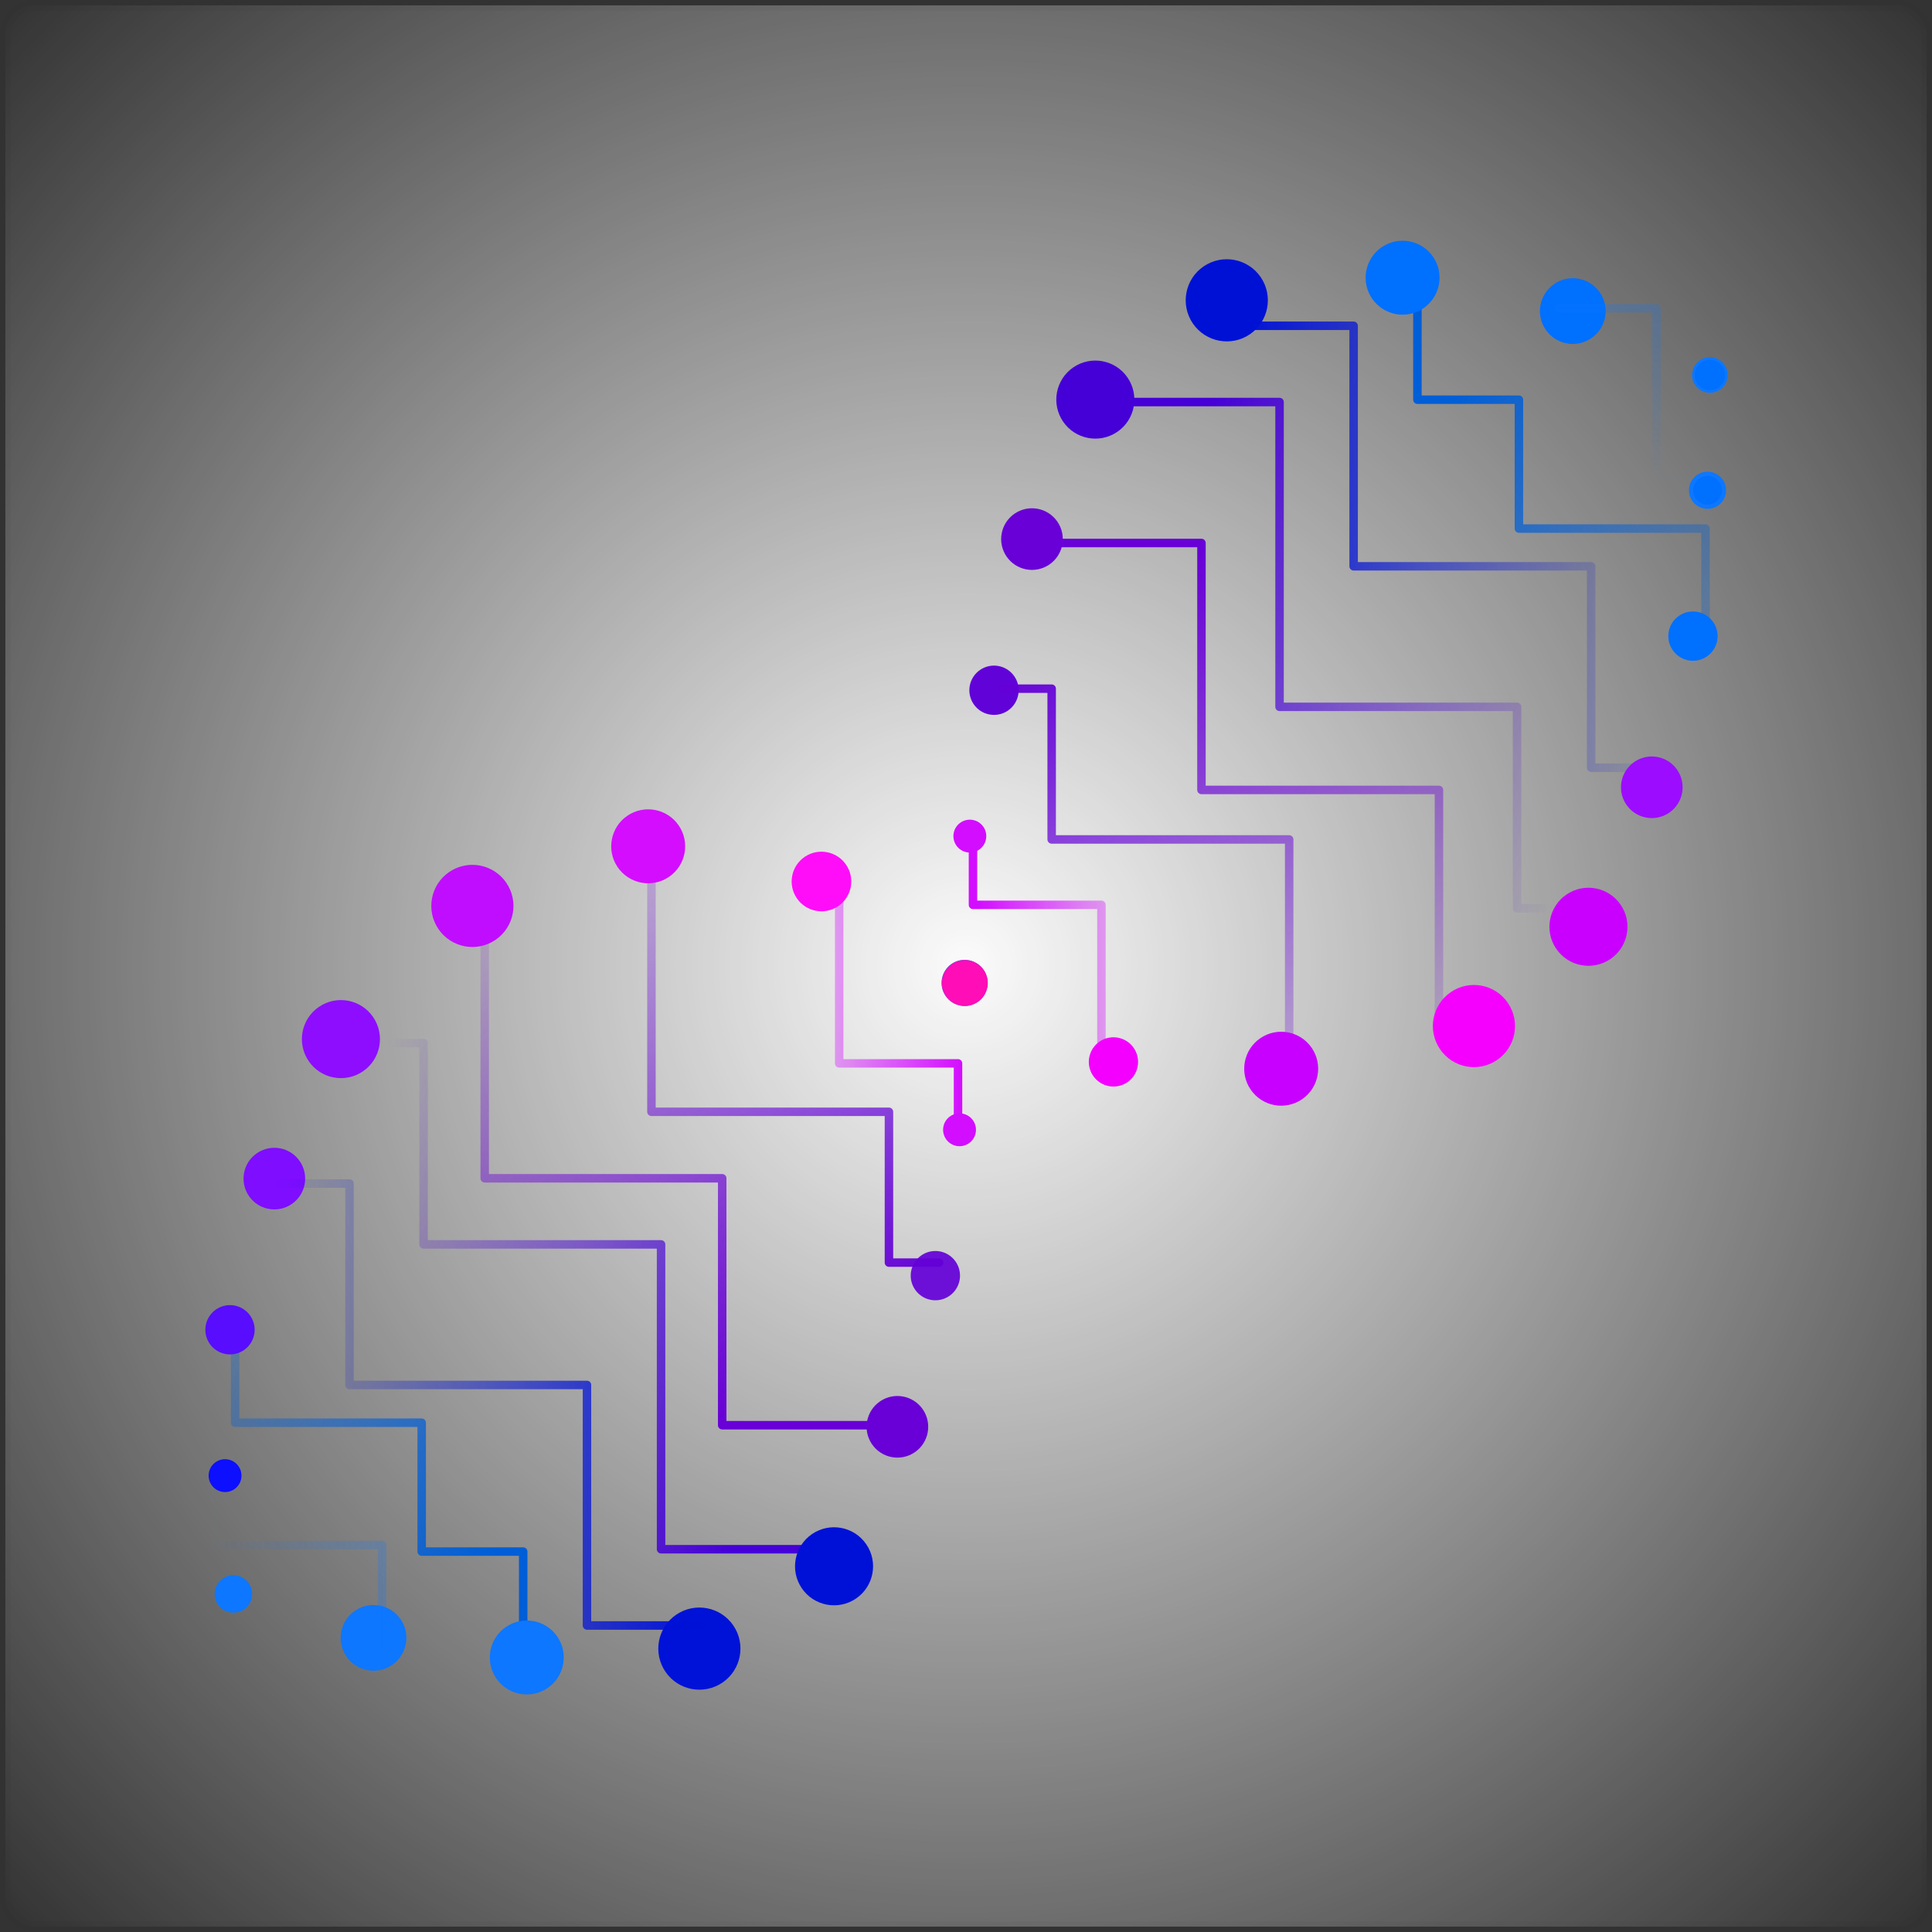 <?xml version="1.0" encoding="UTF-8" standalone="no"?>
<svg
   id="svg"
   version="1.1"
   width="227.924"
   height="227.924"
   viewBox="0 0 227.924 227.924"
   sodipodi:docname="helix2-logo.svg"
   inkscape:version="1.1-dev (b39e6d56, 2020-09-19)"
   inkscape:export-filename="/Users/avneetsingh/Documents/sshmatrix/buidl/helix-coupler/resources/helix2-logo-small.png"
   inkscape:export-xdpi="126.35773"
   inkscape:export-ydpi="126.35773"
   xmlns:inkscape="http://www.inkscape.org/namespaces/inkscape"
   xmlns:sodipodi="http://sodipodi.sourceforge.net/DTD/sodipodi-0.dtd"
   xmlns:xlink="http://www.w3.org/1999/xlink"
   xmlns="http://www.w3.org/2000/svg"
   xmlns:svg="http://www.w3.org/2000/svg">
  <rect x="0" y="0" width="227.924" height="227.924" fill="#333333" stroke="none"/>
  <defs
     id="defs1252">
    <linearGradient
       inkscape:collect="always"
       id="linearGradient925">
      <stop
         style="stop-color:#ffffff;stop-opacity:1;"
         offset="0"
         id="stop921" />
      <stop
         style="stop-color:#ffffff;stop-opacity:0;"
         offset="1"
         id="stop923" />
    </linearGradient>
    <linearGradient
       inkscape:collect="always"
       id="linearGradient2321">
      <stop
         style="stop-color:#d30dff;stop-opacity:0;"
         offset="0"
         id="stop2319" />
      <stop
         style="stop-color:#d30dff;stop-opacity:1;"
         offset="1"
         id="stop2317" />
    </linearGradient>
    <linearGradient
       inkscape:collect="always"
       id="linearGradient2290">
      <stop
         style="stop-color:#6400d7;stop-opacity:0;"
         offset="0"
         id="stop2288" />
      <stop
         style="stop-color:#6400d7;stop-opacity:1;"
         offset="1"
         id="stop2286" />
    </linearGradient>
    <linearGradient
       inkscape:collect="always"
       id="linearGradient2270">
      <stop
         style="stop-color:#6800d7;stop-opacity:0;"
         offset="0"
         id="stop2268" />
      <stop
         style="stop-color:#6800d7;stop-opacity:1;"
         offset="1"
         id="stop2266" />
    </linearGradient>
    <linearGradient
       inkscape:collect="always"
       id="linearGradient2260">
      <stop
         style="stop-color:#4500d7;stop-opacity:0;"
         offset="0"
         id="stop2258" />
      <stop
         style="stop-color:#4500d7;stop-opacity:1;"
         offset="1"
         id="stop2256" />
    </linearGradient>
    <linearGradient
       inkscape:collect="always"
       id="linearGradient2209">
      <stop
         style="stop-color:#0011d7;stop-opacity:0;"
         offset="0"
         id="stop2207" />
      <stop
         style="stop-color:#0011d7;stop-opacity:1;"
         offset="1"
         id="stop2205" />
    </linearGradient>
    <linearGradient
       inkscape:collect="always"
       id="linearGradient2059">
      <stop
         style="stop-color:#005ed7;stop-opacity:0;"
         offset="0"
         id="stop2057" />
      <stop
         style="stop-color:#005ed7;stop-opacity:1;"
         offset="1"
         id="stop2055" />
    </linearGradient>
    <linearGradient
       inkscape:collect="always"
       id="linearGradient1890">
      <stop
         style="stop-color:#0d77ff;stop-opacity:1;"
         offset="0"
         id="stop1886" />
      <stop
         style="stop-color:#0d77ff;stop-opacity:0;"
         offset="1"
         id="stop1888" />
    </linearGradient>
    <linearGradient
       inkscape:collect="always"
       id="linearGradient1805">
      <stop
         style="stop-color:#0d77ff;stop-opacity:1;"
         offset="0"
         id="stop1801" />
      <stop
         style="stop-color:#0d77ff;stop-opacity:0;"
         offset="1"
         id="stop1803" />
    </linearGradient>
    <linearGradient
       inkscape:collect="always"
       id="linearGradient1764">
      <stop
         style="stop-color:#0d77ff;stop-opacity:0;"
         offset="0"
         id="stop1762" />
      <stop
         style="stop-color:#0d77ff;stop-opacity:1;"
         offset="1"
         id="stop1760" />
    </linearGradient>
    <linearGradient
       inkscape:collect="always"
       xlink:href="#linearGradient1805"
       id="linearGradient1829"
       gradientUnits="userSpaceOnUse"
       x1="180.673"
       y1="139.478"
       x2="271.47"
       y2="139.478"
       gradientTransform="matrix(0.618,0,0,0.618,61.619,92.839)" />
    <linearGradient
       inkscape:collect="always"
       xlink:href="#linearGradient1764"
       id="linearGradient1831"
       gradientUnits="userSpaceOnUse"
       x1="91.905"
       y1="213.308"
       x2="180.744"
       y2="213.308" />
    <linearGradient
       inkscape:collect="always"
       xlink:href="#linearGradient1890"
       id="linearGradient1896"
       gradientUnits="userSpaceOnUse"
       x1="75.432"
       y1="168.038"
       x2="79.755"
       y2="171.318"
       gradientTransform="matrix(0.701,0,0,0.701,16.703,-75.829)" />
    <linearGradient
       inkscape:collect="always"
       xlink:href="#linearGradient1805"
       id="linearGradient1947"
       gradientUnits="userSpaceOnUse"
       x1="180.673"
       y1="139.478"
       x2="271.47"
       y2="139.478"
       gradientTransform="translate(0.624,0.427)" />
    <linearGradient
       inkscape:collect="always"
       xlink:href="#linearGradient2059"
       id="linearGradient2061"
       x1="81.443"
       y1="211.687"
       x2="129.4"
       y2="235.85"
       gradientUnits="userSpaceOnUse" />
    <linearGradient
       inkscape:collect="always"
       xlink:href="#linearGradient2209"
       id="linearGradient2211"
       x1="99.517"
       y1="225.748"
       x2="150.526"
       y2="225.748"
       gradientUnits="userSpaceOnUse" />
    <linearGradient
       inkscape:collect="always"
       xlink:href="#linearGradient2260"
       id="linearGradient2262"
       x1="109.244"
       y1="194.176"
       x2="163.802"
       y2="212.961"
       gradientUnits="userSpaceOnUse" />
    <linearGradient
       inkscape:collect="always"
       xlink:href="#linearGradient2270"
       id="linearGradient2272"
       x1="121.072"
       y1="162.856"
       x2="164.444"
       y2="218.328"
       gradientUnits="userSpaceOnUse" />
    <linearGradient
       inkscape:collect="always"
       xlink:href="#linearGradient2290"
       id="linearGradient2292"
       x1="143.079"
       y1="146.171"
       x2="183.182"
       y2="208.525"
       gradientUnits="userSpaceOnUse" />
    <linearGradient
       inkscape:collect="always"
       xlink:href="#linearGradient2321"
       id="linearGradient2323"
       x1="157.237"
       y1="179.023"
       x2="180.821"
       y2="179.023"
       gradientUnits="userSpaceOnUse" />
    <linearGradient
       inkscape:collect="always"
       xlink:href="#linearGradient2059"
       id="linearGradient2425"
       gradientUnits="userSpaceOnUse"
       x1="81.443"
       y1="211.687"
       x2="129.4"
       y2="235.85" />
    <linearGradient
       inkscape:collect="always"
       xlink:href="#linearGradient1764"
       id="linearGradient2427"
       gradientUnits="userSpaceOnUse"
       x1="91.905"
       y1="213.308"
       x2="180.744"
       y2="213.308"
       gradientTransform="matrix(0,1,1,0,-141.51,141.51)" />
    <linearGradient
       inkscape:collect="always"
       xlink:href="#linearGradient2209"
       id="linearGradient2429"
       gradientUnits="userSpaceOnUse"
       x1="99.517"
       y1="225.748"
       x2="150.526"
       y2="225.748" />
    <linearGradient
       inkscape:collect="always"
       xlink:href="#linearGradient2260"
       id="linearGradient2431"
       gradientUnits="userSpaceOnUse"
       x1="109.244"
       y1="194.176"
       x2="163.802"
       y2="212.961" />
    <linearGradient
       inkscape:collect="always"
       xlink:href="#linearGradient2270"
       id="linearGradient2433"
       gradientUnits="userSpaceOnUse"
       x1="121.072"
       y1="162.856"
       x2="164.444"
       y2="218.328"
       gradientTransform="translate(2,-2)" />
    <linearGradient
       inkscape:collect="always"
       xlink:href="#linearGradient2290"
       id="linearGradient2435"
       gradientUnits="userSpaceOnUse"
       x1="143.079"
       y1="146.171"
       x2="183.182"
       y2="208.525" />
    <linearGradient
       inkscape:collect="always"
       xlink:href="#linearGradient2321"
       id="linearGradient2437"
       gradientUnits="userSpaceOnUse"
       x1="157.237"
       y1="179.023"
       x2="180.821"
       y2="179.023"
       gradientTransform="translate(0,-2)" />
    <radialGradient
       inkscape:collect="always"
       xlink:href="#linearGradient925"
       id="radialGradient929"
       cx="181.263"
       cy="174.017"
       fx="181.263"
       fy="174.017"
       r="113.962"
       gradientUnits="userSpaceOnUse"
       gradientTransform="matrix(0.994,0.994,-0.994,0.994,174.058,-179.286)" />
  </defs>
  <sodipodi:namedview
     pagecolor="#000000"
     bordercolor="#666666"
     borderopacity="1"
     objecttolerance="10"
     gridtolerance="10"
     guidetolerance="10"
     inkscape:pageopacity="0"
     inkscape:pageshadow="2"
     inkscape:window-width="1367"
     inkscape:window-height="805"
     id="namedview1250"
     showgrid="false"
     inkscape:zoom="0.85882534"
     inkscape:cx="44.828673"
     inkscape:cy="119.34906"
     inkscape:window-x="78"
     inkscape:window-y="25"
     inkscape:window-maximized="0"
     inkscape:current-layer="svgg"
     fit-margin-top="0"
     fit-margin-left="0"
     fit-margin-right="0"
     fit-margin-bottom="0" />
  <g
     id="svgg"
     transform="translate(-67.301,-60.055)">
    <rect
       style="opacity:0.98;fill:url(#radialGradient929);fill-opacity:1;fill-rule:evenodd;stroke:#000000;stroke-width:1.269;stroke-linecap:round;stroke-linejoin:round;stroke-opacity:0.028;paint-order:stroke fill markers;stop-color:#000000"
       id="rect919"
       width="226.656"
       height="226.656"
       x="67.935"
       y="60.69"
       rx="3.422" />
    <g
       id="g969">
      <circle
         style="fill:#0012d7;fill-opacity:1;fill-rule:evenodd;stroke:none;stroke-width:0.5;stroke-linecap:round;stroke-linejoin:round;stroke-miterlimit:4;stroke-dasharray:none;paint-order:stroke fill markers;stop-color:#000000"
         id="path841-6-9"
         cx="19.893"
         cy="-294.688"
         r="4.846"
         transform="rotate(145.66)" />
      <circle
         style="fill:#6800d7;fill-opacity:1;fill-rule:evenodd;stroke:none;stroke-width:0.5;stroke-linecap:round;stroke-linejoin:round;stroke-miterlimit:4;stroke-dasharray:none;paint-order:stroke fill markers;stop-color:#000000"
         id="path841-2-2"
         cx="-14.158"
         cy="-286.26"
         r="3.635"
         transform="rotate(145.66)" />
      <circle
         style="opacity:0.98;fill:#6400d8;fill-opacity:0.937;fill-rule:evenodd;stroke:none;stroke-width:0.5;stroke-linecap:round;stroke-linejoin:round;stroke-miterlimit:4;stroke-dasharray:none;paint-order:stroke fill markers;stop-color:#000000"
         id="path841-9-9"
         cx="-27.916"
         cy="-274.061"
         r="2.908"
         transform="rotate(145.66)" />
      <circle
         style="fill:#0d77ff;fill-opacity:1;fill-rule:evenodd;stroke:none;stroke-width:0.5;stroke-linecap:round;stroke-linejoin:round;stroke-miterlimit:4;stroke-dasharray:none;paint-order:stroke fill markers;stop-color:#000000"
         id="path841-28-3"
         cx="50.918"
         cy="-271.956"
         r="3.877"
         transform="rotate(145.66)" />
      <circle
         style="fill:url(#linearGradient1896);fill-opacity:1;fill-rule:evenodd;stroke:none;stroke-width:0.351;stroke-linecap:round;stroke-linejoin:round;stroke-miterlimit:4;stroke-dasharray:none;paint-order:stroke fill markers;stop-color:#000000"
         id="path841-7-2"
         cx="61.646"
         cy="-258.351"
         transform="rotate(145.66)"
         r="2.209" />
      <circle
         style="fill:#8e0dff;fill-opacity:1;fill-rule:evenodd;stroke:none;stroke-width:0.5;stroke-linecap:round;stroke-linejoin:round;stroke-miterlimit:4;stroke-dasharray:none;paint-order:stroke fill markers;stop-color:#000000"
         id="path841"
         cx="-14.249"
         cy="211.461"
         r="4.604"
         transform="rotate(-34.34)" />
      <circle
         style="fill:#7f0dff;fill-opacity:1;fill-rule:evenodd;stroke:none;stroke-width:0.5;stroke-linecap:round;stroke-linejoin:round;stroke-miterlimit:4;stroke-dasharray:none;paint-order:stroke fill markers;stop-color:#000000"
         id="path841-2"
         cx="-30.017"
         cy="220.619"
         r="3.635"
         transform="rotate(-34.34)" />
      <circle
         style="fill:#0d0fff;fill-opacity:1;fill-rule:evenodd;stroke:none;stroke-width:0.5;stroke-linecap:round;stroke-linejoin:round;stroke-miterlimit:4;stroke-dasharray:none;paint-order:stroke fill markers;stop-color:#000000"
         id="path841-26"
         cx="-54.586"
         cy="246.272"
         r="1.939"
         transform="rotate(-34.34)" />
      <circle
         style="fill:#0d77ff;fill-opacity:1;fill-rule:evenodd;stroke:none;stroke-width:0.5;stroke-linecap:round;stroke-linejoin:round;stroke-miterlimit:4;stroke-dasharray:none;paint-order:stroke fill markers;stop-color:#000000"
         id="path841-7"
         cx="50.246"
         cy="247.486"
         r="2.717"
         transform="rotate(-34.34)" />
      <circle
         style="fill:#d30dff;fill-opacity:1;fill-rule:evenodd;stroke:none;stroke-width:0.5;stroke-linecap:round;stroke-linejoin:round;stroke-miterlimit:4;stroke-dasharray:none;paint-order:stroke fill markers;stop-color:#000000"
         id="path841-26-3-6"
         cx="60.524"
         cy="233.541"
         r="1.939"
         transform="rotate(-34.34)" />
      <circle
         style="fill:#ff0db7;fill-opacity:1;fill-rule:evenodd;stroke:none;stroke-width:0.5;stroke-linecap:round;stroke-linejoin:round;stroke-miterlimit:4;stroke-dasharray:none;paint-order:stroke fill markers;stop-color:#000000"
         id="path841-7-28"
         cx="-50.255"
         cy="-247.515"
         r="2.717"
         transform="rotate(145.66)" />
      <circle
         style="fill:#6800d7;fill-opacity:1;fill-rule:evenodd;stroke:none;stroke-width:0.5;stroke-linecap:round;stroke-linejoin:round;stroke-miterlimit:4;stroke-dasharray:none;paint-order:stroke fill markers;stop-color:#000000"
         id="path841-2-2-2"
         cx="86.343"
         cy="208.742"
         r="3.635"
         transform="rotate(-34.34)" />
      <circle
         style="fill:#6103d8;fill-opacity:1;fill-rule:evenodd;stroke:none;stroke-width:0.5;stroke-linecap:round;stroke-linejoin:round;stroke-miterlimit:4;stroke-dasharray:none;paint-order:stroke fill markers;stop-color:#000000"
         id="path841-9-9-0"
         cx="72.585"
         cy="220.94"
         r="2.908"
         transform="rotate(-34.34)" />
      <circle
         style="fill:#0070ff;fill-opacity:1;fill-rule:evenodd;stroke:none;stroke-width:0.5;stroke-linecap:round;stroke-linejoin:round;stroke-miterlimit:4;stroke-dasharray:none;paint-order:stroke fill markers;stop-color:#000000"
         id="path841-28-3-4"
         cx="154.199"
         cy="222.522"
         r="3.877"
         transform="rotate(-34.34)" />
      <circle
         style="fill:#0070ff;fill-opacity:1;fill-rule:evenodd;stroke:url(#linearGradient1829);stroke-width:0.309;stroke-linecap:round;stroke-linejoin:round;stroke-miterlimit:4;stroke-dasharray:none;paint-order:stroke fill markers;stop-color:#000000"
         id="path841-7-2-0"
         cx="163.3"
         cy="237.872"
         r="1.946"
         transform="rotate(-34.34)" />
      <circle
         style="fill:#0070ff;fill-opacity:1;fill-rule:evenodd;stroke:url(#linearGradient1947);stroke-width:0.5;stroke-linecap:round;stroke-linejoin:round;stroke-miterlimit:4;stroke-dasharray:none;paint-order:stroke fill markers;stop-color:#000000"
         id="path841-26-6"
         cx="-155.399"
         cy="-248.943"
         r="1.939"
         transform="rotate(145.66)" />
      <g
         id="g2334">
        <path
           style="fill:none;stroke:url(#linearGradient2061);stroke-width:1px;stroke-linecap:round;stroke-linejoin:round;stroke-opacity:1"
           d="m 95.034,216.427 v 11.468 h 22.015 v 15.204 h 11.975 v 12.174"
           id="path1716"
           sodipodi:nodetypes="cccccc" />
        <path
           style="fill:none;stroke:url(#linearGradient1831);stroke-width:1px;stroke-linecap:round;stroke-linejoin:round;stroke-opacity:1"
           d="m 92.259,233.769 v 8.562 h 20.117 v 11.554"
           id="path1707"
           sodipodi:nodetypes="cccc" />
        <path
           style="fill:none;fill-opacity:1;stroke:url(#linearGradient2211);stroke-width:1px;stroke-linecap:round;stroke-linejoin:round;stroke-opacity:1"
           d="m 150.026,251.817 h -13.478 v -28.374 h -28.019 v -23.763 h -8.512"
           id="path2187"
           sodipodi:nodetypes="cccccc" />
        <path
           style="fill:none;fill-opacity:1;stroke:url(#linearGradient2262);stroke-width:1px;stroke-linecap:round;stroke-linejoin:round;stroke-opacity:1"
           d="M 163.302,242.823 H 145.288 V 206.861 H 117.269 V 183.098 h -5.49"
           id="path2187-6"
           sodipodi:nodetypes="cccccc" />
        <path
           style="fill:none;fill-opacity:1;stroke:url(#linearGradient2272);stroke-width:1px;stroke-linecap:round;stroke-linejoin:round;stroke-opacity:1"
           d="m 169.757,228.193 h -17.256 v -29.133 h -28.019 v -27.541"
           id="path2187-1"
           sodipodi:nodetypes="ccccc" />
        <path
           style="fill:none;fill-opacity:1;stroke:url(#linearGradient2292);stroke-width:1px;stroke-linecap:round;stroke-linejoin:round;stroke-opacity:1"
           d="m 178.091,209.007 h -5.919 v -17.789 h -28.019 v -27.167"
           id="path2187-2"
           sodipodi:nodetypes="ccccc" />
        <path
           style="fill:none;stroke:url(#linearGradient2323);stroke-width:1px;stroke-linecap:round;stroke-linejoin:round;stroke-opacity:1"
           d="m 166.299,165.387 v 20.117 h 14.022 v 7.156"
           id="path1707-0"
           sodipodi:nodetypes="cccc" />
      </g>
      <g
         id="g2334-8"
         transform="rotate(180,181.771,175.153)">
        <path
           style="fill:none;stroke:url(#linearGradient2425);stroke-width:1px;stroke-linecap:round;stroke-linejoin:round;stroke-opacity:1"
           d="m 95.034,216.427 v 11.468 h 22.015 v 15.204 h 11.975 v 12.174"
           id="path1716-6"
           sodipodi:nodetypes="cccccc" />
        <path
           style="fill:none;stroke:url(#linearGradient2427);stroke-width:1px;stroke-linecap:round;stroke-linejoin:round;stroke-opacity:1"
           d="m 92.259,233.769 h 8.562 v 20.117 h 11.554"
           id="path1707-6"
           sodipodi:nodetypes="cccc" />
        <path
           style="fill:none;fill-opacity:1;stroke:url(#linearGradient2429);stroke-width:1px;stroke-linecap:round;stroke-linejoin:round;stroke-opacity:1"
           d="m 150.026,251.817 h -13.478 v -28.374 h -28.019 v -23.763 h -8.512"
           id="path2187-8"
           sodipodi:nodetypes="cccccc" />
        <path
           style="fill:none;fill-opacity:1;stroke:url(#linearGradient2431);stroke-width:1px;stroke-linecap:round;stroke-linejoin:round;stroke-opacity:1"
           d="M 163.302,242.823 H 145.288 V 206.861 H 117.269 V 183.098 h -5.49"
           id="path2187-6-0"
           sodipodi:nodetypes="cccccc" />
        <path
           style="fill:none;fill-opacity:1;stroke:url(#linearGradient2433);stroke-width:1px;stroke-linecap:round;stroke-linejoin:round;stroke-opacity:1"
           d="m 171.757,226.193 h -17.256 v -29.133 h -28.019 v -27.541"
           id="path2187-1-2"
           sodipodi:nodetypes="ccccc" />
        <path
           style="fill:none;fill-opacity:1;stroke:url(#linearGradient2435);stroke-width:1px;stroke-linecap:round;stroke-linejoin:round;stroke-opacity:1"
           d="m 178.091,209.007 h -5.919 v -17.789 h -28.019 v -23.388"
           id="path2187-2-5"
           sodipodi:nodetypes="ccccc" />
        <path
           style="fill:none;stroke:url(#linearGradient2437);stroke-width:1px;stroke-linecap:round;stroke-linejoin:round;stroke-opacity:1"
           d="m 166.299,166.412 v 17.091 h 15.156 v 7.156"
           id="path1707-0-0"
           sodipodi:nodetypes="cccc" />
      </g>
      <circle
         style="fill:#9c0dff;fill-opacity:1;fill-rule:evenodd;stroke:none;stroke-width:0.5;stroke-linecap:round;stroke-linejoin:round;stroke-miterlimit:4;stroke-dasharray:none;paint-order:stroke fill markers;stop-color:#000000"
         id="path841-2-9"
         cx="-130.204"
         cy="-274.168"
         r="3.635"
         transform="rotate(145.66)" />
      <circle
         style="fill:#ca00ff;fill-opacity:1;fill-rule:evenodd;stroke:none;stroke-width:0.5;stroke-linecap:round;stroke-linejoin:round;stroke-miterlimit:4;stroke-dasharray:none;paint-order:stroke fill markers;stop-color:#000000"
         id="path841-8"
         cx="-114.75"
         cy="-283.54"
         r="4.604"
         transform="rotate(145.66)" />
      <circle
         style="fill:#f500ff;fill-opacity:1;fill-rule:evenodd;stroke:none;stroke-width:0.5;stroke-linecap:round;stroke-linejoin:round;stroke-miterlimit:4;stroke-dasharray:none;paint-order:stroke fill markers;stop-color:#000000"
         id="path841-6-5"
         cx="-96.989"
         cy="-285.591"
         r="4.846"
         transform="rotate(145.66)" />
      <circle
         style="fill:#c800ff;fill-opacity:1;fill-rule:evenodd;stroke:none;stroke-width:0.5;stroke-linecap:round;stroke-linejoin:round;stroke-miterlimit:4;stroke-dasharray:none;paint-order:stroke fill markers;stop-color:#000000"
         id="path841-95-5"
         cx="-75.373"
         cy="-276.919"
         r="4.362"
         transform="rotate(145.66)" />
      <circle
         style="fill:#4500d7;fill-opacity:1;fill-rule:evenodd;stroke:none;stroke-width:0.5;stroke-linecap:round;stroke-linejoin:round;stroke-miterlimit:4;stroke-dasharray:none;stroke-opacity:1;paint-order:stroke fill markers;stop-color:#000000"
         id="path841-0-7"
         cx="101.797"
         cy="199.37"
         r="4.604"
         transform="rotate(-34.34)" />
      <circle
         style="fill:#0011d6;fill-opacity:1;fill-rule:evenodd;stroke:none;stroke-width:0.5;stroke-linecap:round;stroke-linejoin:round;stroke-miterlimit:4;stroke-dasharray:none;paint-order:stroke fill markers;stop-color:#000000"
         id="path841-6-9-5"
         cx="121.21"
         cy="198.447"
         r="4.846"
         transform="rotate(-34.34)" />
      <circle
         style="fill:#0070ff;fill-opacity:1;fill-rule:evenodd;stroke:none;stroke-width:0.5;stroke-linecap:round;stroke-linejoin:round;stroke-miterlimit:4;stroke-dasharray:none;paint-order:stroke fill markers;stop-color:#000000"
         id="path841-95-1-1"
         cx="139.84"
         cy="207.945"
         r="4.362"
         transform="rotate(-34.34)" />
      <circle
         style="fill:#0d77ff;fill-opacity:1;fill-rule:evenodd;stroke:none;stroke-width:0.5;stroke-linecap:round;stroke-linejoin:round;stroke-miterlimit:4;stroke-dasharray:none;paint-order:stroke fill markers;stop-color:#000000"
         id="path841-95-1"
         cx="37.296"
         cy="-284.066"
         r="4.362"
         transform="rotate(145.66)" />
      <circle
         style="fill:#580dff;fill-opacity:1;fill-rule:evenodd;stroke:none;stroke-width:0.5;stroke-linecap:round;stroke-linejoin:round;stroke-miterlimit:4;stroke-dasharray:none;paint-order:stroke fill markers;stop-color:#000000"
         id="path841-9"
         cx="-44.397"
         cy="232.392"
         r="2.908"
         transform="rotate(-34.34)" />
      <circle
         style="fill:#ff0df9;fill-opacity:1;fill-rule:evenodd;stroke:none;stroke-width:0.5;stroke-linecap:round;stroke-linejoin:round;stroke-miterlimit:4;stroke-dasharray:none;paint-order:stroke fill markers;stop-color:#000000"
         id="path841-28"
         cx="43.05"
         cy="228.086"
         r="3.516"
         transform="rotate(-34.34)" />
      <circle
         style="fill:#d40dff;fill-opacity:1;fill-rule:evenodd;stroke:none;stroke-width:0.5;stroke-linecap:round;stroke-linejoin:round;stroke-miterlimit:4;stroke-dasharray:none;paint-order:stroke fill markers;stop-color:#000000"
         id="path841-95"
         cx="28.513"
         cy="213.128"
         r="4.362"
         transform="rotate(-34.34)" />
      <circle
         style="fill:#c00dff;fill-opacity:1;fill-rule:evenodd;stroke:none;stroke-width:0.5;stroke-linecap:round;stroke-linejoin:round;stroke-miterlimit:4;stroke-dasharray:none;paint-order:stroke fill markers;stop-color:#000000"
         id="path841-6"
         cx="7.42"
         cy="207.235"
         r="4.846"
         transform="rotate(-34.34)" />
      <circle
         style="fill:#f400ff;fill-opacity:1;fill-rule:evenodd;stroke:none;stroke-width:0.413;stroke-linecap:round;stroke-linejoin:round;stroke-miterlimit:4;stroke-dasharray:none;stroke-opacity:1;paint-order:stroke fill markers;stop-color:#000000"
         id="path841-28-8"
         cx="-59.487"
         cy="-265.093"
         r="2.906"
         transform="rotate(145.66)" />
      <circle
         style="fill:#d30dff;fill-opacity:1;fill-rule:evenodd;stroke:none;stroke-width:0.5;stroke-linecap:round;stroke-linejoin:round;stroke-miterlimit:4;stroke-dasharray:none;paint-order:stroke fill markers;stop-color:#000000"
         id="path841-26-3"
         cx="-39.977"
         cy="-261.461"
         r="1.939"
         transform="rotate(145.66)" />
      <circle
         style="fill:#0011d7;fill-opacity:1;fill-rule:evenodd;stroke:none;stroke-width:0.5;stroke-linecap:round;stroke-linejoin:round;stroke-miterlimit:4;stroke-dasharray:none;paint-order:stroke fill markers;stop-color:#000000"
         id="path841-0"
         cx="1.296"
         cy="-295.631"
         r="4.604"
         transform="rotate(145.66)" />
      <circle
         style="fill:#0070ff;fill-opacity:1;fill-rule:evenodd;stroke:none;stroke-width:0.5;stroke-linecap:round;stroke-linejoin:round;stroke-miterlimit:4;stroke-dasharray:none;stroke-opacity:1;paint-order:stroke fill markers;stop-color:#000000"
         id="path841-9-6"
         cx="-144.274"
         cy="-262.183"
         r="2.908"
         transform="rotate(145.66)" />
    </g>
  </g>
</svg>
